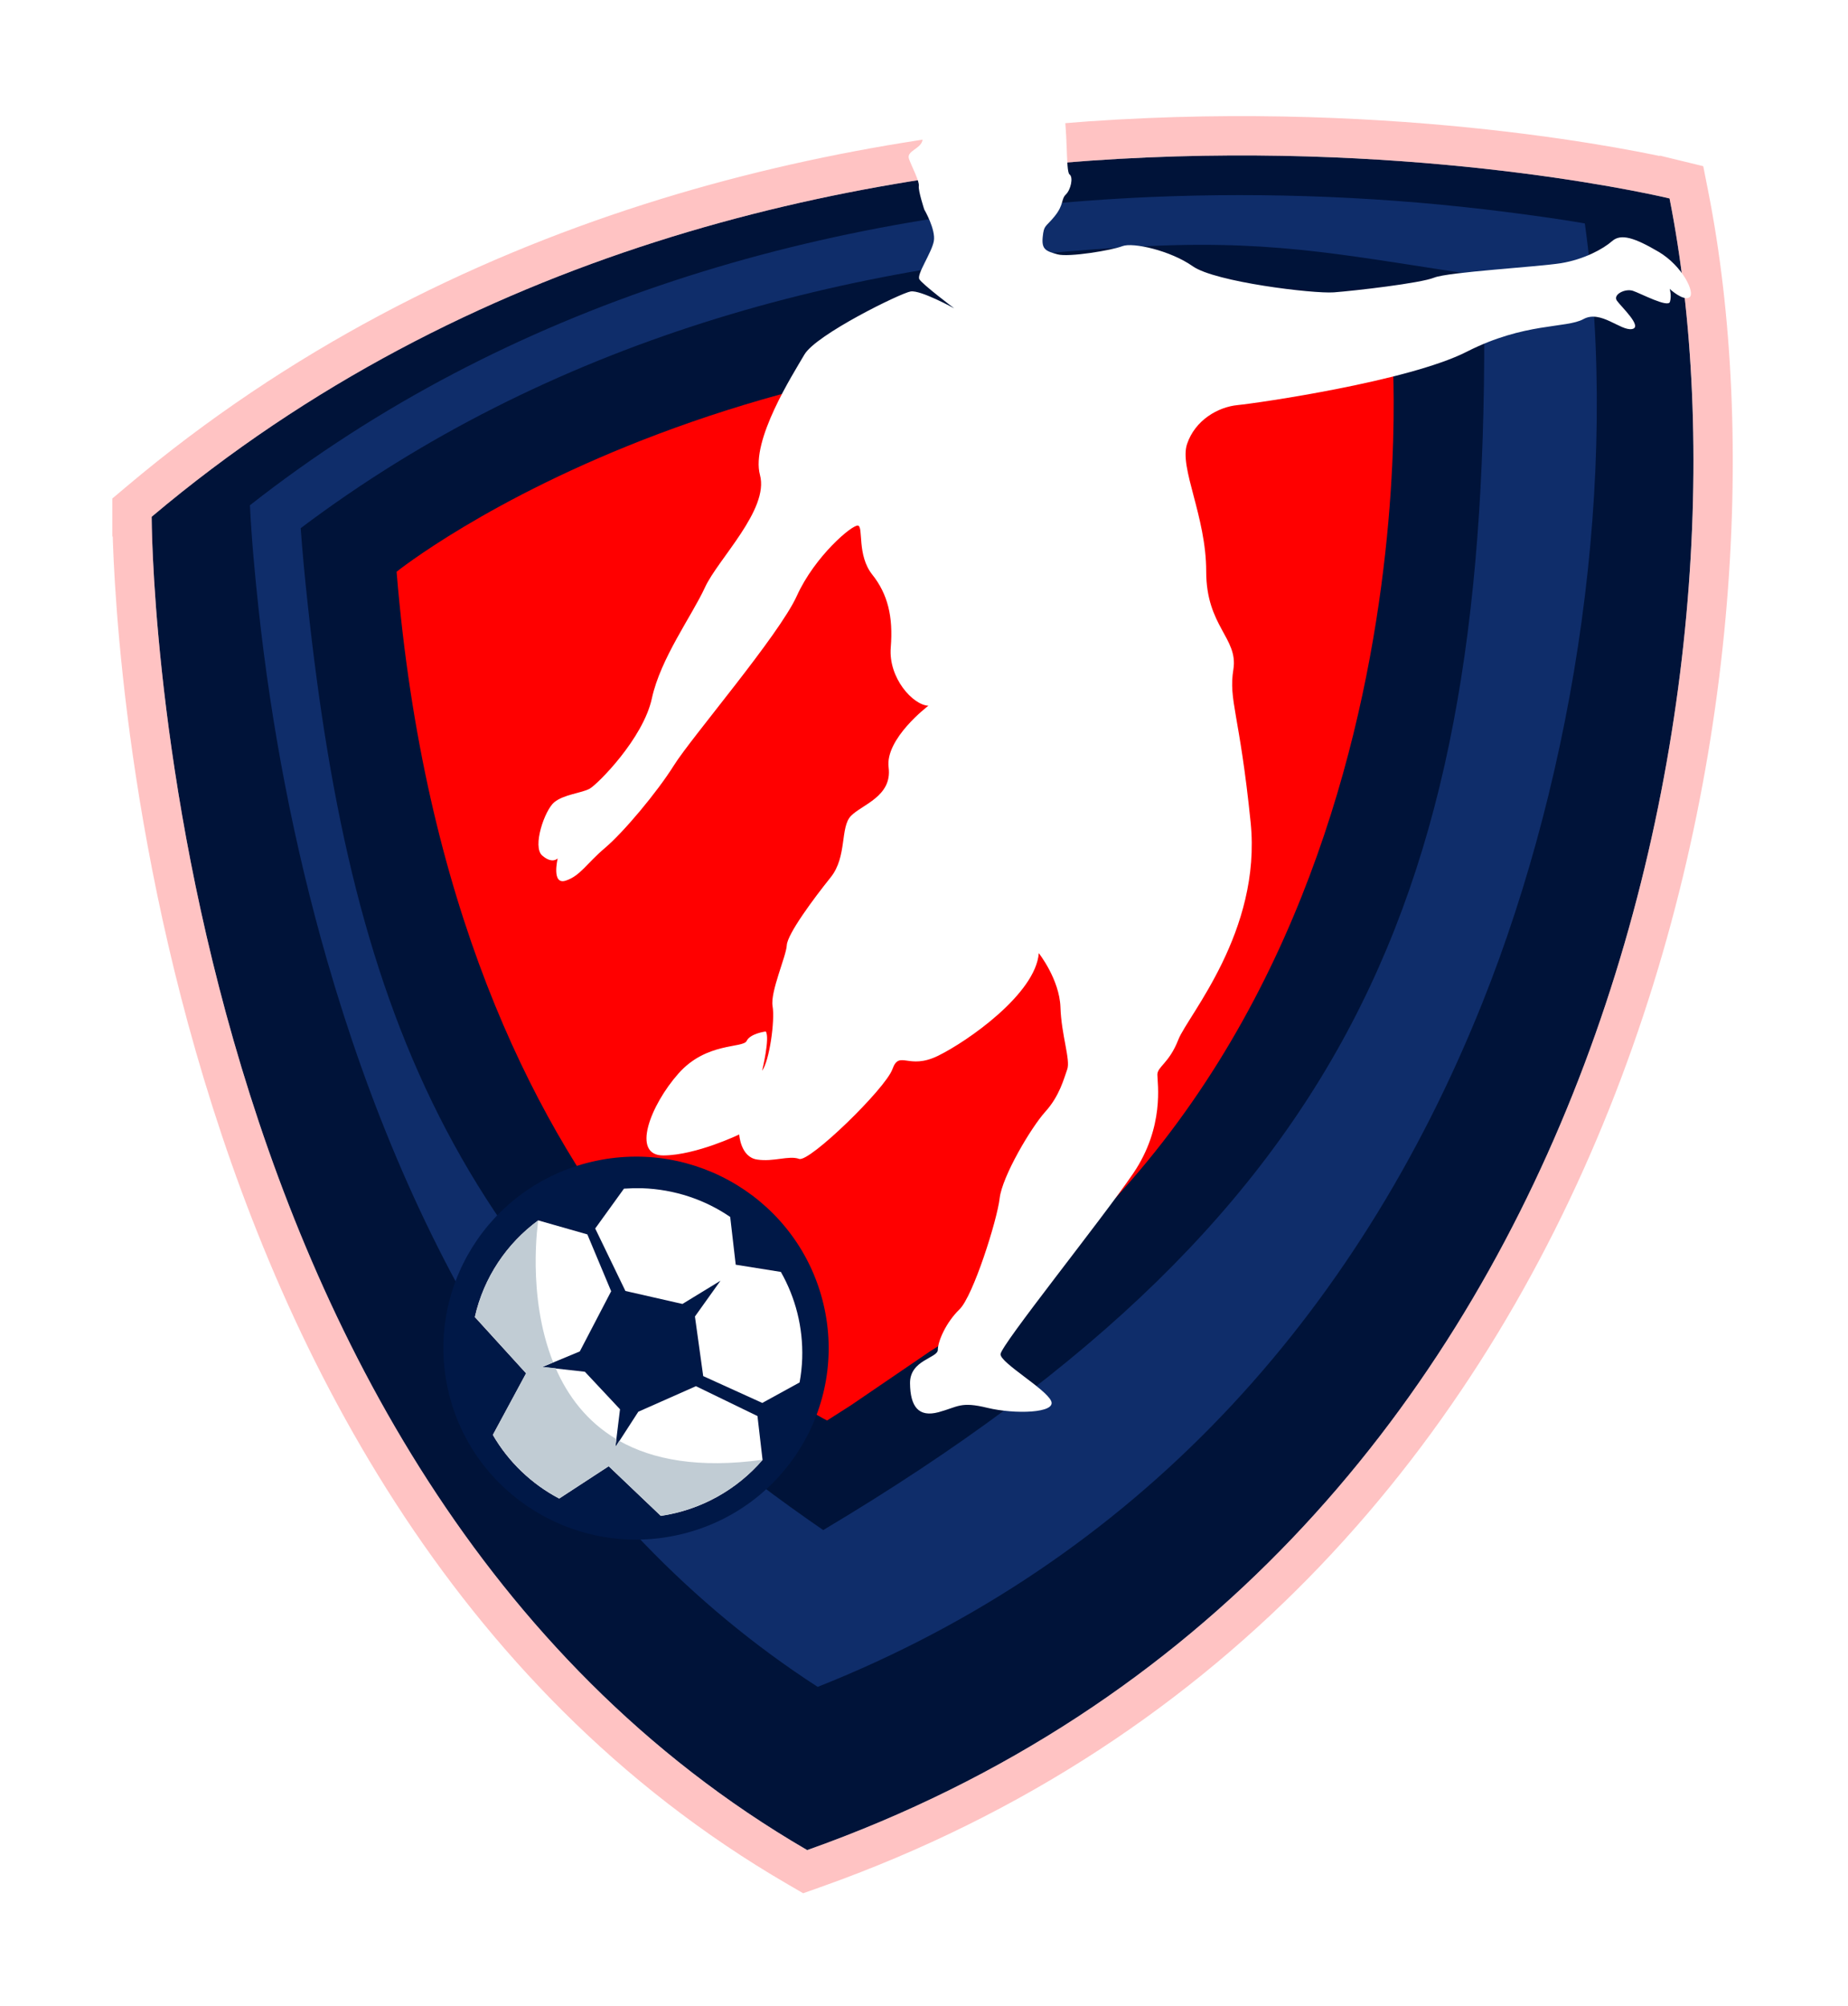 <svg width="329" height="357" viewBox="0 0 329 357" fill="none" xmlns="http://www.w3.org/2000/svg">
<g filter="url(#filter0_d_885_28630)">
<path fill-rule="evenodd" clip-rule="evenodd" d="M297.23 25.321C297.23 25.321 139.669 -13.04 27 81.977C27 81.977 27 251.492 143.704 319.284C285.849 268.895 313.809 108.94 297.23 25.321Z" fill="#001339"/>
<path d="M300.663 24.64L300.229 22.448L298.058 21.92L297.23 25.321C298.058 21.92 298.056 21.919 298.054 21.919L298.046 21.917L298.019 21.911L297.924 21.888C297.841 21.868 297.72 21.84 297.563 21.803C297.247 21.73 296.784 21.625 296.179 21.494C294.969 21.23 293.191 20.858 290.895 20.42C286.304 19.544 279.638 18.405 271.294 17.34C254.611 15.209 231.193 13.367 204.216 14.521C150.307 16.826 81.885 31.112 24.744 79.302L23.5 80.35V81.977H27C23.5 81.977 23.5 81.979 23.5 81.982L23.5 81.99L23.5 82.018L23.5 82.12C23.501 82.208 23.502 82.336 23.504 82.504C23.508 82.84 23.515 83.334 23.529 83.977C23.558 85.263 23.616 87.146 23.732 89.561C23.963 94.389 24.424 101.345 25.344 109.898C27.183 126.995 30.861 150.508 38.224 176.174C52.924 227.419 82.469 287.761 141.946 322.31L143.347 323.124L144.873 322.583C217.09 296.983 260.263 243.526 283.238 186.063C306.178 128.689 309.083 67.107 300.663 24.64Z" stroke="#FF8080" stroke-opacity="0.47" stroke-width="7"/>
</g>
<path fill-rule="evenodd" clip-rule="evenodd" d="M282.148 39.764C277.462 38.958 272.705 38.311 268.177 37.733C247.211 35.054 225.823 34.161 204.716 35.072C146.681 37.593 90.338 53.945 44.495 89.925C44.794 96.035 45.376 102.251 46.01 108.151C48.283 129.283 52.335 150.451 58.219 170.883C72.966 222.13 99.922 270.715 145.571 300.234C202.02 277.823 241.45 234.648 263.931 178.429C280.422 137.18 288.421 84.935 282.148 39.764ZM146.558 272.326C81.969 227.907 62.747 181.826 54.748 107.223C54.273 102.828 53.85 98.416 53.533 94.004C97.314 61.036 150.575 46.137 205.103 43.773C228.289 42.758 241.203 45.787 264.142 49.131C265.975 155.213 243.23 214.706 146.558 272.326Z" fill="#0F2D6A"/>
<path fill-rule="evenodd" clip-rule="evenodd" d="M147.245 252.822C147.245 252.822 80.312 220.029 70.605 101.761C70.605 101.761 136.004 49.166 247.881 63.103C247.881 63.103 256.813 184.12 165.55 240.531L151.473 250.126L147.245 252.822Z" fill="#FF0000"/>
<path fill-rule="evenodd" clip-rule="evenodd" d="M164.544 37.278C164.544 37.278 166.628 40.853 166.247 42.926C165.867 44.998 163.177 48.801 163.67 49.689C164.163 50.577 169.878 54.88 169.878 54.88C169.878 54.88 163.894 51.579 162.124 51.875C160.376 52.148 145.317 59.526 143.211 63.101C141.127 66.676 133.642 78.403 135.3 84.551C136.958 90.699 127.815 99.512 125.507 104.544C123.199 109.576 117.597 117.159 116.05 124.309C114.504 131.459 106.37 139.611 104.958 140.386C103.524 141.16 100.386 141.388 98.683 142.777C96.98 144.166 94.717 150.701 96.532 152.272C98.347 153.843 99.288 152.773 99.288 152.773C99.288 152.773 98.123 157.578 100.722 156.735C103.299 155.893 104.465 153.661 107.692 150.929C110.941 148.196 116.924 141.092 119.994 136.196C123.065 131.277 138.684 113.083 141.866 106.047C145.048 99.011 151.749 93.318 152.757 93.546C153.743 93.773 152.533 98.806 155.289 102.267C158.046 105.728 159.032 109.759 158.583 115.224C158.135 120.689 162.55 125.493 165.284 125.607C165.284 125.607 157.53 131.459 158.203 136.606C158.852 141.752 153.474 143.186 151.502 145.213C149.53 147.217 150.852 152.477 147.872 156.166C144.914 159.855 140.185 166.208 140.073 168.235C139.961 170.238 137.115 176.501 137.541 179.074C137.989 181.647 136.981 188.797 135.681 190.573C135.681 190.573 137.115 184.698 136.331 183.582C136.331 183.582 133.575 183.924 132.925 185.267C132.275 186.611 125.776 185.427 120.779 191.074C115.781 196.721 112.308 205.716 118.134 205.647C123.961 205.602 131.603 201.913 131.603 201.913C131.603 201.913 131.827 205.943 134.785 206.376C137.743 206.831 140.454 205.602 142.269 206.262C144.085 206.923 157.597 193.806 158.875 190.3C160.13 186.793 161.676 190.527 167.009 187.909C172.343 185.29 184.377 176.842 184.937 169.646C184.937 169.646 188.612 174.292 188.791 179.256C188.948 184.22 190.607 188.637 190.001 190.322C189.396 192.008 188.634 195.059 186.102 197.86C183.57 200.661 178.416 209.359 177.968 213.276C177.519 217.192 173.239 230.696 170.819 233.041C168.399 235.386 166.965 238.734 166.965 240.237C166.965 241.739 161.967 242.013 162.012 246.203C162.057 250.392 163.558 252.282 167.077 251.349C170.595 250.392 170.976 249.391 175.816 250.575C180.657 251.736 188.119 251.531 187.133 249.345C186.147 247.159 178.124 242.582 178.124 241.034C178.124 239.462 196.142 217.078 201.766 208.813C207.369 200.547 206.047 192.736 206.047 191.279C206.047 189.822 208.131 189.275 209.789 185.017C211.447 180.781 224.624 165.798 222.652 146.374C220.68 126.951 218.685 124.696 219.582 119.118C220.456 113.539 214.741 111.512 214.741 101.698C214.741 91.861 209.901 83.276 211.335 79.018C212.769 74.782 216.826 72.437 220.344 72.095C223.862 71.754 250.798 67.86 261.129 62.6C271.46 57.34 278.832 58.478 281.902 56.793C284.973 55.108 288.491 58.911 290.53 58.569C292.569 58.228 288.558 54.539 287.841 53.491C287.124 52.421 289.32 51.305 290.709 51.761C292.076 52.216 296.984 54.835 297.298 53.719C297.634 52.603 297.253 51.419 297.253 51.419C297.253 51.419 299.673 53.651 300.771 52.922C301.869 52.194 299.561 47.343 295.281 44.816C291.001 42.311 288.58 41.514 286.989 42.926C285.398 44.315 282.037 46.159 277.914 46.842C273.79 47.503 257.79 48.413 255.325 49.415C252.86 50.417 241.095 51.761 237.465 52.034C233.834 52.307 216.31 50.19 212.344 47.389C208.377 44.588 201.677 43.085 199.817 43.814C197.957 44.542 190.315 45.818 188.276 45.271C186.237 44.702 185.408 44.428 185.632 42.197C185.856 39.965 186.125 40.512 187.783 38.462C189.441 36.39 188.881 35.457 189.755 34.614C190.629 33.772 191.122 31.54 190.405 31.039C189.688 30.538 190.181 22.614 189.15 18.583C188.097 14.553 186.954 11.889 181.508 9.202C176.063 6.515 169.586 10.158 166.942 14.621C164.298 19.084 164.477 23.16 164.253 24.846C164.029 26.53 161.295 26.804 161.833 28.307C162.393 29.809 163.693 32.223 163.581 33.111C163.446 33.931 164.544 37.278 164.544 37.278Z" fill="white"/>
<path d="M121.112 273.105C139.543 268.78 150.956 250.426 146.604 232.11C142.252 213.794 123.783 202.452 105.351 206.777C86.92 211.102 75.507 229.456 79.859 247.772C84.211 266.088 102.681 277.43 121.112 273.105Z" fill="#001847"/>
<path fill-rule="evenodd" clip-rule="evenodd" d="M105.966 218.649L111.082 211.562C112.142 211.485 113.227 211.459 114.338 211.485C120.153 211.69 125.528 213.539 129.998 216.595L130.98 225.095L139.017 226.379C141.601 230.924 142.996 236.215 142.816 241.787C142.764 243.225 142.609 244.663 142.35 246.05L135.709 249.696L125.192 244.92L123.719 234.314L128.267 227.946L121.496 232.08L111.341 229.769L105.966 218.649Z" fill="white"/>
<path fill-rule="evenodd" clip-rule="evenodd" d="M108.805 229.819L104.567 219.701L95.833 217.21C90.225 221.319 86.116 227.379 84.54 234.416L93.662 244.431L87.744 255.396C90.509 260.173 94.618 264.127 99.554 266.721L108.366 260.969L117.643 269.803C124.827 268.75 131.236 265.103 135.758 259.839L134.853 252.032L123.897 246.716L113.638 251.262L109.555 257.579L110.382 250.825L104.128 244.148L96.556 243.301L103.223 240.527L108.805 229.819Z" fill="white"/>
<path fill-rule="evenodd" clip-rule="evenodd" d="M95.833 217.184C90.225 221.293 86.116 227.353 84.54 234.39L93.662 244.405L87.744 255.37C90.509 260.147 94.618 264.101 99.554 266.695L108.366 260.943L117.643 269.777C124.827 268.724 131.236 265.077 135.758 259.813C124.388 261.379 116.17 259.787 110.252 256.449L109.555 257.527L109.736 256.141C104.464 253.008 101.079 248.437 98.934 243.532L96.556 243.275L98.494 242.479C93.714 230.589 95.833 217.184 95.833 217.184Z" fill="#C1CCD4"/>
<defs>
<filter id="filter0_d_885_28630" x="0" y="0.665" width="328.486" height="356.299" filterUnits="userSpaceOnUse" color-interpolation-filters="sRGB">
<feFlood flood-opacity="0" result="BackgroundImageFix"/>
<feColorMatrix in="SourceAlpha" type="matrix" values="0 0 0 0 0 0 0 0 0 0 0 0 0 0 0 0 0 0 127 0" result="hardAlpha"/>
<feOffset dy="10"/>
<feGaussianBlur stdDeviation="10"/>
<feColorMatrix type="matrix" values="0 0 0 0 0 0 0 0 0 0 0 0 0 0 0 0 0 0 0.6 0"/>
<feBlend mode="normal" in2="BackgroundImageFix" result="effect1_dropShadow_885_28630"/>
<feBlend mode="normal" in="SourceGraphic" in2="effect1_dropShadow_885_28630" result="shape"/>
</filter>
</defs>
</svg>
